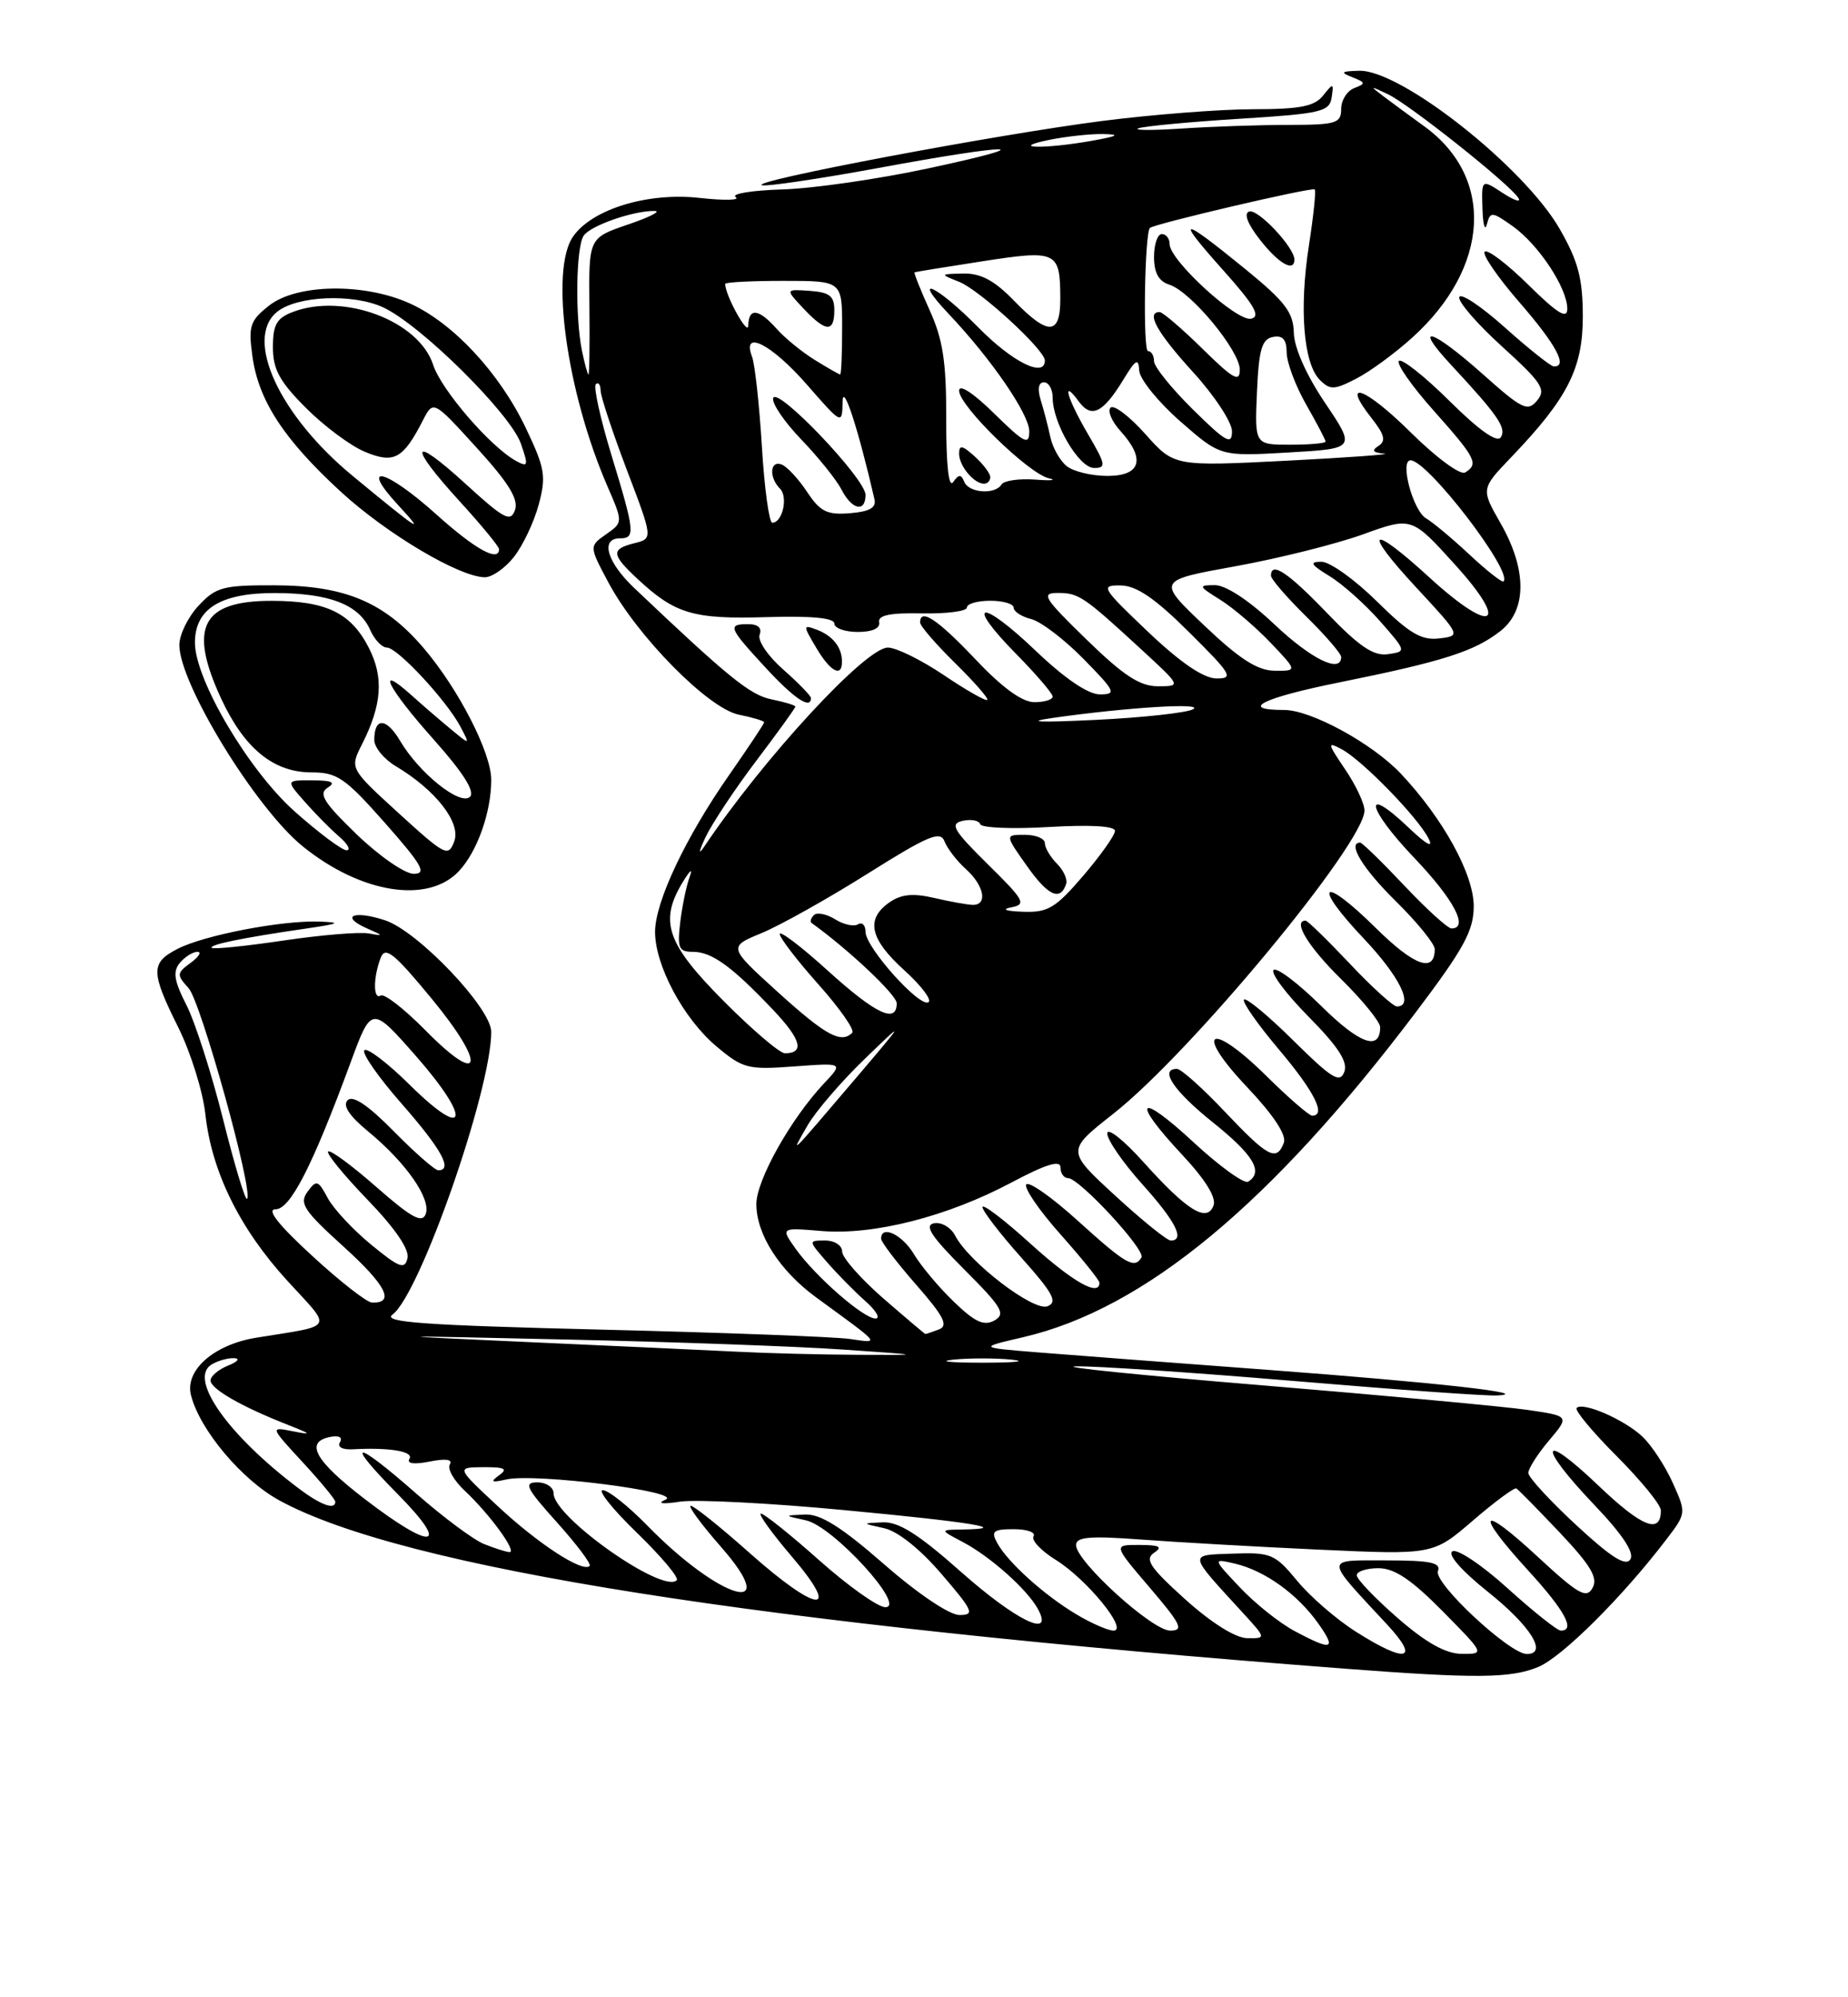 <?xml version="1.0" encoding="UTF-8" standalone="no"?>
<!DOCTYPE svg PUBLIC "-//W3C//DTD SVG 1.1//EN" "http://www.w3.org/Graphics/SVG/1.1/DTD/svg11.dtd" >
<svg xmlns="http://www.w3.org/2000/svg" xmlns:xlink="http://www.w3.org/1999/xlink" version="1.1" viewBox="0 0 237 256">
 <g >
 <path fill="currentColor"
d=" M 197.29 213.65 C 200.36 212.37 208.10 204.67 213.70 197.32 C 216.27 193.96 216.27 193.93 214.51 190.03 C 213.54 187.87 211.79 185.22 210.62 184.12 C 208.28 181.93 203.02 179.65 202.20 180.46 C 201.92 180.75 204.23 183.53 207.34 186.64 C 210.45 189.76 213.00 192.88 213.00 193.59 C 213.00 196.70 210.58 195.74 204.99 190.41 C 197.51 183.27 197.09 185.14 204.44 192.86 C 208.07 196.66 209.62 199.00 209.09 199.86 C 208.50 200.81 206.63 199.62 202.14 195.47 C 198.76 192.34 196.00 189.34 196.00 188.79 C 196.00 188.24 197.19 186.37 198.65 184.64 C 201.30 181.50 201.30 181.50 195.90 180.71 C 192.93 180.28 177.68 178.87 162.00 177.57 C 146.32 176.28 135.53 175.18 138.00 175.13 C 140.47 175.07 153.07 175.92 166.00 177.01 C 178.93 178.10 190.62 178.94 192.00 178.86 C 196.89 178.61 184.18 177.19 162.50 175.57 C 150.40 174.67 137.12 173.66 133.00 173.33 C 125.50 172.72 125.50 172.72 131.23 171.39 C 146.77 167.77 162.98 154.36 181.60 129.71 C 187.75 121.57 189.00 119.28 189.00 116.15 C 189.00 112.04 185.07 104.91 179.65 99.16 C 176.00 95.29 168.13 91.00 164.70 91.00 C 158.79 91.00 161.89 89.45 171.83 87.45 C 185.06 84.78 189.11 83.49 192.44 80.87 C 195.83 78.20 195.84 73.01 192.45 67.08 C 189.92 62.66 189.92 62.66 193.83 58.58 C 201.07 51.02 203.00 47.21 202.99 40.52 C 202.98 35.70 202.40 33.48 200.04 29.37 C 195.48 21.41 179.67 8.94 174.32 9.07 C 171.99 9.13 171.83 9.27 173.43 9.90 C 175.15 10.57 175.18 10.72 173.68 11.29 C 172.75 11.65 172.00 12.85 172.00 13.97 C 172.00 15.81 171.37 16.00 165.25 16.01 C 161.54 16.01 155.35 16.22 151.50 16.48 C 147.65 16.73 145.20 16.71 146.05 16.43 C 146.90 16.16 152.75 15.61 159.04 15.22 C 169.43 14.57 170.50 14.32 170.78 12.50 C 171.06 10.62 170.99 10.61 169.68 12.25 C 168.57 13.64 166.72 14.00 160.69 14.00 C 156.52 14.00 147.79 14.68 141.30 15.51 C 127.69 17.26 96.14 23.21 97.71 23.74 C 98.29 23.93 104.97 22.94 112.55 21.55 C 130.01 18.32 134.15 18.35 119.00 21.59 C 112.67 22.95 104.28 24.16 100.35 24.28 C 96.42 24.40 93.72 24.84 94.35 25.26 C 94.98 25.67 92.91 25.72 89.75 25.37 C 83.10 24.62 75.96 26.79 73.50 30.31 C 70.51 34.58 72.63 50.13 77.86 62.23 C 79.91 66.95 79.91 66.95 77.73 68.48 C 75.55 70.01 75.55 70.01 78.02 74.65 C 81.72 81.57 90.85 90.82 94.75 91.60 C 96.54 91.96 98.00 92.40 98.00 92.58 C 98.00 92.76 95.98 95.79 93.52 99.32 C 87.94 107.30 84.02 115.58 84.01 119.43 C 84.00 123.73 87.65 130.55 91.84 134.08 C 95.27 136.97 95.90 137.13 101.83 136.69 C 108.17 136.22 108.17 136.22 105.68 138.86 C 101.41 143.40 97.00 151.27 97.00 154.33 C 97.00 158.22 99.99 162.87 104.68 166.30 C 113.14 172.47 112.91 172.18 109.00 171.62 C 107.08 171.34 92.71 170.80 77.08 170.42 C 54.34 169.86 48.99 169.48 50.33 168.50 C 53.84 165.94 63.00 139.72 63.00 132.25 C 63.00 129.22 53.60 119.35 49.39 117.96 C 45.33 116.62 43.53 117.44 47.10 119.01 C 49.18 119.92 49.22 120.00 47.35 119.65 C 46.17 119.42 41.23 119.83 36.36 120.55 C 31.50 121.27 27.36 121.69 27.16 121.49 C 26.76 121.09 31.10 120.20 39.22 119.02 C 43.56 118.39 43.87 118.23 40.93 118.12 C 36.09 117.96 26.16 119.87 22.77 121.62 C 19.30 123.41 19.31 124.55 22.88 131.72 C 24.46 134.90 26.02 139.90 26.34 142.83 C 27.15 150.20 30.74 157.48 36.86 164.17 C 42.68 170.52 43.07 169.80 32.85 171.46 C 27.43 172.34 23.69 175.63 24.49 178.81 C 25.60 183.25 31.02 189.70 35.86 192.33 C 51.72 200.96 97.32 208.15 172.50 213.88 C 189.29 215.16 193.78 215.12 197.29 213.65 Z  M 58.85 111.66 C 61.21 109.15 63.00 104.10 63.00 99.95 C 63.00 96.47 58.79 88.28 54.31 83.04 C 49.26 77.15 44.25 75.05 35.20 75.02 C 28.58 75.00 27.68 75.25 25.45 77.65 C 24.10 79.10 23.00 81.36 23.00 82.67 C 23.00 87.64 32.81 103.63 38.85 108.50 C 46.31 114.52 54.89 115.88 58.85 111.66 Z  M 65.92 71.37 C 67.06 69.92 68.49 66.91 69.09 64.67 C 70.07 61.03 69.89 60.01 67.42 54.83 C 64.05 47.79 58.12 41.41 52.60 38.91 C 46.74 36.24 38.07 36.37 34.52 39.16 C 32.06 41.10 31.83 41.77 32.37 45.65 C 33.14 51.33 36.40 56.31 43.70 63.02 C 49.59 68.43 58.91 73.96 62.18 73.99 C 63.10 73.99 64.79 72.82 65.92 71.37 Z  M 173.89 209.14 C 171.41 207.57 168.02 204.64 166.36 202.62 C 163.53 199.19 163.00 198.96 158.16 199.13 C 152.34 199.34 152.27 198.95 159.42 206.75 C 162.39 210.00 162.39 210.00 159.95 209.97 C 158.45 209.95 155.36 208.01 152.00 204.99 C 147.49 200.92 146.77 199.86 148.00 199.03 C 149.15 198.26 148.72 198.03 146.13 198.02 C 142.76 198.00 142.76 198.00 147.46 203.50 C 151.50 208.23 151.86 209.00 150.07 209.00 C 147.76 209.00 138.00 200.13 138.00 198.04 C 138.00 196.99 139.74 196.84 146.25 197.32 C 150.79 197.66 161.09 198.25 169.14 198.62 C 183.79 199.29 183.79 199.29 188.89 194.90 C 191.70 192.48 194.21 190.63 194.47 190.78 C 194.73 190.93 197.24 193.49 200.06 196.46 C 204.03 200.67 204.96 202.24 204.24 203.53 C 203.45 204.95 202.42 204.36 197.16 199.49 C 189.74 192.62 189.05 193.71 196.00 201.31 C 200.70 206.45 202.08 209.00 200.17 209.00 C 199.71 209.00 196.65 206.56 193.35 203.58 C 190.06 200.60 186.87 198.46 186.26 198.84 C 185.61 199.24 187.46 201.35 190.82 204.03 C 196.30 208.40 198.55 212.00 195.81 212.00 C 193.60 212.00 183.83 202.89 184.41 201.37 C 184.83 200.29 183.44 200.00 177.81 200.00 C 169.77 200.00 169.76 199.47 177.92 208.25 C 182.17 212.83 180.33 213.23 173.89 209.14 Z  M 179.25 207.39 C 176.36 204.87 174.00 202.41 174.00 201.91 C 174.00 201.41 175.25 201.00 176.78 201.00 C 178.83 201.00 181.00 202.45 185.00 206.50 C 190.43 212.00 190.43 212.00 187.47 211.98 C 185.40 211.96 182.91 210.57 179.25 207.39 Z  M 166.00 209.04 C 164.07 208.01 160.93 205.50 159.00 203.45 C 155.50 199.74 155.50 199.74 158.44 200.43 C 162.23 201.34 166.37 204.31 169.03 208.04 C 171.46 211.45 170.87 211.65 166.00 209.04 Z  M 138.00 206.89 C 133.87 204.42 129.21 200.21 127.88 197.75 C 127.07 196.26 127.38 196.00 130.02 196.00 C 131.73 196.00 132.86 196.41 132.55 196.91 C 132.24 197.42 133.52 198.77 135.39 199.93 C 139.36 202.38 144.77 209.00 142.80 209.00 C 142.09 208.99 139.93 208.05 138.00 206.89 Z  M 123.22 201.45 C 117.82 196.66 115.25 195.03 113.22 195.12 C 110.50 195.24 110.50 195.24 113.37 195.87 C 115.13 196.25 118.00 198.54 120.75 201.75 C 124.81 206.47 125.04 207.00 123.05 207.00 C 121.76 207.00 117.73 204.29 113.39 200.50 C 107.89 195.70 105.23 194.03 103.22 194.12 C 100.50 194.24 100.50 194.24 103.37 194.87 C 106.85 195.63 116.32 206.00 113.54 206.00 C 112.60 206.00 108.79 203.30 105.08 200.00 C 101.37 196.70 97.99 194.00 97.59 194.00 C 97.18 194.00 98.96 196.47 101.54 199.50 C 108.04 207.10 104.86 206.81 96.08 199.00 C 92.37 195.70 88.99 193.00 88.59 193.00 C 88.18 193.00 89.92 195.36 92.45 198.25 C 100.51 207.44 92.39 205.12 83.04 195.56 C 80.59 193.05 78.01 191.00 77.31 191.00 C 76.61 191.00 78.59 193.47 81.70 196.48 C 84.82 199.50 87.11 202.23 86.79 202.54 C 85.02 204.32 71.00 194.45 71.00 191.42 C 71.00 190.64 70.06 190.00 68.91 190.00 C 67.11 190.00 67.47 190.73 71.44 195.14 C 73.98 197.97 75.86 200.47 75.62 200.71 C 74.73 201.60 69.03 197.89 63.85 193.06 C 58.50 188.08 58.50 188.08 62.00 188.05 C 64.75 188.04 65.18 188.26 64.00 189.10 C 62.82 189.95 63.02 190.06 64.97 189.62 C 68.67 188.80 87.66 191.20 85.36 192.21 C 84.20 192.72 84.89 192.82 87.22 192.47 C 89.27 192.17 98.72 192.65 108.22 193.55 C 124.63 195.09 129.86 195.95 123.42 196.04 C 120.50 196.08 120.50 196.08 123.50 197.66 C 127.01 199.51 131.77 203.75 133.12 206.25 C 135.21 210.11 130.31 207.73 123.22 201.45 Z  M 62.07 197.90 C 60.74 197.37 56.84 194.47 53.42 191.47 C 45.39 184.41 44.02 184.43 51.00 191.50 C 57.89 198.47 55.52 198.85 46.81 192.16 C 40.37 187.22 39.03 184.81 42.37 184.17 C 43.47 183.96 43.97 184.23 43.60 184.85 C 43.22 185.46 43.89 185.83 45.23 185.76 C 49.94 185.50 53.10 186.03 52.51 186.98 C 52.13 187.60 53.10 187.73 55.11 187.33 C 57.16 186.92 58.09 187.05 57.69 187.70 C 57.34 188.25 58.22 189.79 59.63 191.10 C 62.83 194.10 66.41 199.02 65.32 198.94 C 64.87 198.90 63.41 198.44 62.07 197.90 Z  M 38.38 190.83 C 29.30 184.01 24.16 176.78 27.09 174.92 C 27.87 174.43 29.18 174.05 30.00 174.08 C 30.84 174.11 30.51 174.53 29.25 175.03 C 28.01 175.53 27.00 176.39 27.00 176.94 C 27.00 178.01 31.00 180.31 36.91 182.62 C 39.96 183.82 40.06 183.94 37.56 183.45 C 34.62 182.87 34.62 182.87 38.81 187.41 C 41.12 189.91 43.00 192.19 43.00 192.48 C 43.00 193.57 41.16 192.92 38.38 190.83 Z  M 122.25 174.27 C 124.31 174.06 127.69 174.06 129.75 174.27 C 131.81 174.49 130.12 174.66 126.00 174.66 C 121.88 174.66 120.19 174.49 122.25 174.27 Z  M 94.52 173.25 C 90.68 173.06 78.76 172.51 68.02 172.03 C 48.50 171.15 48.50 171.15 73.00 171.70 C 86.47 172.00 102.22 172.57 108.00 172.97 C 118.50 173.69 118.50 173.69 110.00 173.65 C 105.33 173.63 98.36 173.45 94.52 173.25 Z  M 113.25 166.39 C 110.36 163.87 108.00 161.19 108.00 160.41 C 108.00 159.63 107.03 159.00 105.83 159.00 C 103.65 159.00 103.65 159.00 106.04 161.75 C 107.35 163.26 109.57 165.51 110.96 166.75 C 112.36 167.98 112.95 168.99 112.28 169.00 C 110.75 169.00 104.58 163.62 102.04 160.06 C 100.11 157.34 100.11 157.34 105.36 157.78 C 112.06 158.34 121.49 155.93 129.67 151.59 C 134.11 149.23 136.00 148.64 136.00 149.62 C 136.00 150.38 136.43 151.00 136.97 151.00 C 138.42 151.00 146.97 160.24 146.39 161.18 C 145.47 162.67 144.40 162.05 138.24 156.48 C 134.89 153.44 131.90 151.35 131.61 151.82 C 131.32 152.30 133.31 155.19 136.04 158.25 C 138.77 161.32 141.00 164.09 141.00 164.41 C 141.00 166.25 137.60 164.33 132.17 159.42 C 128.78 156.34 126.00 154.23 126.00 154.72 C 126.00 155.20 128.24 158.12 130.99 161.20 C 135.07 165.77 135.68 166.91 134.33 167.43 C 132.54 168.11 124.27 161.79 122.50 158.38 C 121.95 157.32 120.73 156.61 119.79 156.79 C 118.49 157.05 119.42 158.46 123.66 162.71 C 128.51 167.56 129.02 168.41 127.53 169.25 C 126.19 169.99 125.03 169.46 122.33 166.85 C 120.41 165.01 118.11 162.26 117.21 160.75 C 115.70 158.23 113.00 156.95 113.00 158.77 C 113.00 159.19 115.02 161.84 117.49 164.66 C 121.07 168.75 121.66 169.92 120.41 170.40 C 119.54 170.73 118.76 170.99 118.67 170.98 C 118.58 170.96 116.14 168.90 113.25 166.39 Z  M 40.02 160.95 C 35.71 157.00 34.14 155.00 35.33 155.00 C 37.23 155.00 40.05 149.51 44.96 136.19 C 47.65 128.88 47.65 128.88 53.40 135.42 C 60.54 143.56 59.91 146.32 52.57 139.07 C 49.72 136.25 47.09 134.25 46.73 134.61 C 46.36 134.97 48.53 138.07 51.53 141.49 C 56.62 147.29 58.11 150.00 56.21 150.00 C 55.78 150.00 53.21 147.75 50.51 145.01 C 47.21 141.66 45.26 140.34 44.58 141.02 C 43.91 141.69 44.78 143.02 47.25 145.05 C 52.10 149.05 55.33 153.70 54.59 155.62 C 54.13 156.83 52.75 156.07 48.27 152.14 C 45.12 149.38 42.34 147.33 42.08 147.59 C 41.82 147.84 44.10 150.63 47.14 153.78 C 50.66 157.42 52.52 160.14 52.26 161.26 C 51.91 162.76 51.23 162.51 47.61 159.54 C 45.28 157.63 42.77 154.94 42.03 153.56 C 40.80 151.25 40.58 151.19 39.43 152.76 C 38.35 154.25 38.96 155.17 44.10 159.82 C 49.54 164.75 50.71 167.07 47.69 166.95 C 47.04 166.93 43.58 164.23 40.02 160.95 Z  M 143.01 153.24 C 136.76 147.49 136.76 147.49 142.77 142.76 C 152.69 134.97 174.97 108.09 174.99 103.89 C 175.00 103.00 173.88 100.63 172.51 98.61 C 170.22 95.23 170.19 95.03 172.08 96.04 C 174.70 97.44 181.80 104.72 183.19 107.44 C 183.88 108.77 182.98 108.29 180.64 106.07 C 174.68 100.40 175.25 103.53 181.34 109.92 C 186.46 115.28 188.42 119.00 186.15 119.00 C 185.67 119.00 182.95 116.53 180.09 113.50 C 177.23 110.47 174.69 108.00 174.44 108.00 C 172.74 108.00 174.76 111.33 179.00 115.50 C 181.75 118.21 184.00 120.98 184.00 121.65 C 184.00 124.76 181.37 123.81 176.43 118.93 C 169.48 112.07 168.19 113.21 174.89 120.29 C 179.52 125.18 181.38 129.00 179.15 129.00 C 178.67 129.00 175.95 126.53 173.09 123.50 C 170.23 120.47 167.69 118.00 167.44 118.00 C 165.74 118.00 167.76 121.33 172.00 125.50 C 174.75 128.21 177.00 130.98 177.00 131.65 C 177.00 134.76 174.37 133.81 169.43 128.93 C 166.47 126.01 163.73 123.94 163.33 124.33 C 162.94 124.73 164.97 127.43 167.85 130.34 C 171.66 134.20 172.89 136.12 172.40 137.40 C 171.83 138.88 170.78 138.23 165.89 133.39 C 162.68 130.21 159.82 127.84 159.54 128.12 C 159.27 128.40 161.28 131.28 164.02 134.52 C 168.57 139.91 170.13 143.00 168.28 143.00 C 167.89 143.00 165.23 140.70 162.38 137.88 C 155.18 130.78 153.01 132.01 159.90 139.30 C 163.32 142.91 165.02 145.49 164.65 146.47 C 163.71 148.92 162.61 148.33 157.09 142.50 C 154.23 139.47 151.46 137.00 150.94 137.00 C 148.62 137.00 150.53 139.85 155.55 143.86 C 160.77 148.04 162.07 150.22 160.07 151.46 C 159.56 151.77 156.41 149.50 153.07 146.41 C 145.94 139.80 144.95 140.90 151.62 148.02 C 154.60 151.21 156.02 153.51 155.63 154.52 C 154.78 156.75 152.24 155.18 146.62 148.92 C 144.08 146.09 142.00 144.46 142.00 145.28 C 142.00 146.11 144.03 149.04 146.50 151.79 C 150.79 156.56 152.02 159.00 150.14 159.00 C 149.66 159.00 146.46 156.41 143.01 153.24 Z  M 28.60 143.43 C 27.13 137.57 25.02 131.00 23.91 128.82 C 22.32 125.70 22.14 124.54 23.06 123.42 C 23.71 122.64 24.73 122.00 25.31 122.00 C 25.90 122.00 25.51 122.63 24.45 123.41 C 22.65 124.73 22.63 124.94 24.19 126.66 C 25.77 128.42 32.54 152.80 31.68 153.66 C 31.45 153.88 30.06 149.28 28.60 143.43 Z  M 103.56 144.26 C 104.58 142.47 107.87 138.65 110.86 135.76 C 116.19 130.61 116.16 130.67 109.50 138.50 C 101.07 148.39 101.30 148.17 103.56 144.26 Z  M 54.54 132.04 C 51.86 129.32 49.29 127.32 48.83 127.60 C 47.84 128.22 47.85 125.24 48.84 122.72 C 49.42 121.26 50.60 122.22 55.40 128.05 C 62.44 136.60 61.83 139.44 54.54 132.04 Z  M 92.72 128.22 C 85.46 120.91 84.50 118.05 87.60 113.00 C 88.58 111.42 88.87 111.23 88.41 112.50 C 88.01 113.60 87.48 116.19 87.23 118.25 C 86.85 121.53 87.05 122.00 88.88 122.00 C 91.29 122.00 93.87 123.87 99.15 129.44 C 102.75 133.23 103.23 135.00 100.66 135.00 C 99.99 135.00 96.42 131.95 92.72 128.22 Z  M 99.79 127.19 C 93.37 121.37 93.37 121.37 97.71 119.58 C 100.09 118.59 106.20 115.17 111.27 111.98 C 119.04 107.10 120.60 106.44 121.13 107.84 C 121.48 108.75 122.72 110.36 123.88 111.40 C 126.22 113.51 126.70 116.01 124.75 115.98 C 124.06 115.96 121.84 115.57 119.80 115.09 C 117.08 114.46 115.57 114.61 114.05 115.67 C 110.99 117.82 111.55 120.36 115.96 124.35 C 118.14 126.32 119.54 128.17 119.07 128.46 C 117.93 129.16 111.00 121.42 111.00 119.44 C 111.00 118.58 110.57 118.15 110.04 118.47 C 109.51 118.80 108.18 118.51 107.09 117.82 C 105.99 117.14 104.77 116.90 104.38 117.29 C 103.99 117.68 103.85 118.13 104.08 118.30 C 108.80 121.68 115.00 127.52 115.00 128.59 C 115.00 131.25 112.33 129.99 106.17 124.42 C 102.78 121.34 100.00 119.23 100.00 119.72 C 100.00 120.20 102.23 123.11 104.96 126.17 C 107.69 129.23 109.64 132.02 109.30 132.37 C 107.87 133.80 105.89 132.71 99.79 127.19 Z  M 129.68 116.30 C 131.67 115.92 131.39 115.41 126.68 110.77 C 122.23 106.38 121.78 105.59 123.46 105.21 C 124.54 104.97 125.55 105.16 125.71 105.64 C 125.87 106.11 129.82 106.28 134.50 106.00 C 139.84 105.69 143.00 105.87 142.99 106.50 C 142.99 107.05 141.15 109.64 138.92 112.25 C 135.35 116.41 134.39 116.98 131.17 116.86 C 128.98 116.78 128.38 116.56 129.68 116.30 Z  M 136.73 113.30 C 136.93 112.71 136.39 111.54 135.54 110.69 C 134.70 109.84 134.00 108.66 134.00 108.07 C 134.00 107.48 132.85 107.00 131.44 107.00 C 128.87 107.00 128.87 107.00 131.69 110.98 C 134.40 114.82 135.98 115.55 136.73 113.30 Z  M 90.48 107.31 C 91.31 105.56 94.24 101.14 96.99 97.51 C 99.75 93.87 102.00 90.75 102.00 90.57 C 102.00 90.39 100.63 89.98 98.95 89.64 C 96.20 89.09 93.41 86.82 81.32 75.35 C 77.83 72.04 76.96 69.00 79.50 69.00 C 81.51 69.00 81.42 68.18 78.41 58.31 C 76.99 53.65 76.09 49.57 76.41 49.25 C 76.74 48.93 77.01 49.30 77.03 50.08 C 77.05 50.86 78.57 55.44 80.40 60.26 C 83.74 69.03 83.74 69.03 81.37 69.62 C 78.33 70.38 78.39 71.06 81.75 74.19 C 86.57 78.69 88.91 79.38 98.25 79.10 C 104.03 78.92 107.00 79.20 107.00 79.92 C 107.00 80.51 108.35 81.00 110.00 81.00 C 111.87 81.00 112.91 80.53 112.75 79.75 C 112.57 78.86 114.14 78.53 118.25 78.62 C 121.41 78.68 124.00 78.34 124.00 77.87 C 124.00 77.39 125.35 77.00 127.00 77.00 C 128.65 77.00 130.00 77.40 130.00 77.89 C 130.00 78.38 131.01 79.04 132.25 79.35 C 133.49 79.66 136.51 81.96 138.96 84.46 C 143.07 88.65 143.23 89.00 141.05 89.00 C 139.54 89.00 136.55 86.97 132.79 83.38 C 125.74 76.65 123.62 77.01 130.31 83.81 C 132.89 86.43 135.00 88.89 135.00 89.28 C 135.00 89.68 133.94 90.00 132.65 90.00 C 131.09 90.00 128.53 88.14 125.09 84.50 C 120.24 79.38 118.00 77.89 118.00 79.79 C 118.00 80.23 120.02 82.56 122.48 84.98 C 124.94 87.40 126.81 89.53 126.62 89.71 C 126.43 89.90 123.92 88.47 121.04 86.53 C 118.16 84.59 114.93 83.00 113.87 83.00 C 111.01 83.00 97.87 97.24 90.24 108.62 C 89.54 109.65 89.65 109.06 90.48 107.31 Z  M 104.00 89.47 C 104.00 89.18 102.40 87.54 100.45 85.82 C 98.48 84.09 97.13 82.10 97.42 81.35 C 97.75 80.50 97.21 80.00 95.97 80.00 C 93.26 80.00 93.42 80.42 98.13 85.52 C 101.82 89.53 104.00 90.99 104.00 89.47 Z  M 107.98 84.75 C 107.96 82.94 106.76 81.45 104.70 80.69 C 102.97 80.05 102.97 80.15 104.67 83.01 C 106.50 86.12 108.01 86.91 107.98 84.75 Z  M 135.00 92.02 C 144.53 90.66 154.57 90.04 153.00 90.91 C 152.18 91.36 146.55 91.98 140.50 92.27 C 133.24 92.62 131.37 92.54 135.00 92.02 Z  M 139.35 81.98 C 133.87 76.65 133.46 76.00 135.64 76.00 C 138.34 76.00 138.95 76.41 146.36 83.23 C 151.50 87.96 151.50 87.96 148.50 87.96 C 146.18 87.96 144.10 86.60 139.35 81.98 Z  M 147.22 80.97 C 141.27 75.31 141.09 75.00 143.72 75.04 C 145.75 75.06 148.12 76.68 152.50 81.03 C 157.94 86.43 158.27 86.98 156.00 86.96 C 154.34 86.94 151.40 84.94 147.22 80.97 Z  M 154.43 80.16 C 148.37 74.40 148.37 74.40 158.43 72.58 C 163.97 71.58 171.32 69.74 174.77 68.50 C 181.04 66.23 181.04 66.23 186.60 72.37 C 193.72 80.22 191.44 81.43 183.39 74.08 C 175.68 67.02 174.60 67.72 181.58 75.25 C 187.38 81.50 187.38 81.50 184.55 81.83 C 182.28 82.10 180.72 81.17 176.58 77.08 C 173.75 74.29 170.55 72.00 169.47 72.00 C 167.88 72.01 168.09 72.36 170.50 73.84 C 172.15 74.84 175.05 77.43 176.95 79.58 C 180.39 83.50 180.39 83.50 177.99 83.85 C 176.15 84.11 174.33 82.88 170.21 78.60 C 165.18 73.36 163.00 71.91 163.00 73.79 C 163.00 74.23 165.03 76.57 167.50 79.00 C 169.97 81.43 172.00 83.77 172.00 84.21 C 172.00 86.37 168.14 84.48 163.41 80.00 C 160.19 76.96 157.21 75.00 155.81 75.00 C 153.64 75.01 153.68 75.12 156.50 76.88 C 158.15 77.91 161.05 80.39 162.95 82.38 C 166.39 86.00 166.39 86.00 163.45 85.97 C 161.25 85.94 158.95 84.46 154.43 80.16 Z  M 188.47 71.10 C 186.27 69.04 183.75 66.94 182.88 66.43 C 181.20 65.44 179.48 59.00 180.90 59.00 C 183.09 59.00 194.06 73.28 192.82 74.52 C 192.64 74.70 190.68 73.16 188.47 71.10 Z  M 97.71 57.23 C 97.38 51.85 96.81 46.68 96.45 45.73 C 95.08 42.15 98.92 44.09 103.42 49.23 C 108.00 54.47 108.00 54.47 108.06 51.48 C 108.10 48.94 110.05 54.89 112.15 64.00 C 112.40 65.08 111.51 65.58 109.00 65.78 C 106.06 66.02 105.18 65.58 103.50 63.04 C 102.40 61.38 100.94 59.81 100.25 59.54 C 98.74 58.96 98.59 61.19 100.03 62.63 C 101.10 63.70 100.35 67.00 99.04 67.00 C 98.64 67.00 98.03 62.60 97.71 57.23 Z  M 111.00 63.43 C 111.00 61.37 99.67 49.49 99.16 51.02 C 98.95 51.66 100.57 54.06 102.77 56.34 C 104.97 58.63 107.28 61.51 107.92 62.75 C 109.25 65.35 111.00 65.73 111.00 63.43 Z  M 121.35 53.79 C 121.37 46.39 120.94 43.54 119.22 39.75 C 118.04 37.14 117.17 34.96 117.29 34.90 C 117.40 34.85 121.32 34.21 125.99 33.49 C 135.56 32.01 135.96 32.19 135.98 38.25 C 136.00 43.01 134.44 43.08 130.00 38.50 C 127.53 35.95 125.78 35.02 123.55 35.06 C 120.51 35.13 120.51 35.13 123.00 36.12 C 125.62 37.15 134.00 44.84 134.00 46.21 C 134.00 48.47 129.85 46.42 125.50 42.00 C 120.13 36.55 116.69 34.97 121.68 40.25 C 127.15 46.03 132.00 53.10 132.00 55.28 C 132.00 57.12 131.38 56.81 127.50 53.00 C 124.81 50.36 123.00 49.18 123.00 50.08 C 123.00 52.02 131.90 60.70 134.50 61.30 C 135.60 61.55 134.81 61.63 132.75 61.47 C 130.69 61.32 128.75 61.60 128.44 62.10 C 127.61 63.44 124.24 63.19 123.66 61.75 C 123.26 60.76 122.96 60.77 122.24 61.79 C 121.67 62.61 121.34 59.66 121.35 53.79 Z  M 127.00 61.15 C 127.00 60.69 126.10 59.50 125.00 58.50 C 123.41 57.06 123.00 56.99 123.00 58.15 C 123.00 59.71 124.90 62.00 126.20 62.00 C 126.64 62.00 127.00 61.62 127.00 61.15 Z  M 136.81 59.75 C 135.94 59.06 134.99 57.38 134.70 56.00 C 134.40 54.62 133.85 52.49 133.46 51.25 C 133.03 49.84 133.19 49.00 133.88 49.00 C 134.50 49.00 135.00 49.88 135.00 50.96 C 135.00 54.23 138.36 59.95 140.29 59.98 C 141.90 60.00 141.82 59.55 139.54 55.66 C 136.85 51.07 136.08 48.36 138.35 51.46 C 139.97 53.67 141.46 52.94 144.08 48.64 C 145.66 46.04 146.01 45.84 146.10 47.50 C 146.17 48.60 148.53 51.52 151.36 54.00 C 156.50 58.50 156.50 58.50 165.19 58.00 C 173.88 57.50 173.88 57.50 169.94 51.65 C 167.53 48.08 165.97 44.57 165.93 42.65 C 165.87 40.04 164.81 38.65 159.72 34.50 C 151.31 27.65 150.65 27.67 156.83 34.59 C 160.90 39.14 161.72 40.58 160.44 40.85 C 158.59 41.23 150.00 33.36 150.00 31.29 C 150.00 30.58 149.55 30.00 149.00 30.00 C 148.45 30.00 148.00 31.32 148.00 32.93 C 148.00 34.97 148.60 36.06 149.97 36.49 C 152.73 37.37 159.00 44.94 159.00 47.39 C 159.00 49.06 158.15 48.58 154.22 44.71 C 151.58 42.12 149.11 40.00 148.72 40.00 C 146.92 40.00 148.40 42.65 153.00 47.69 C 155.75 50.70 158.00 54.12 158.00 55.29 C 158.00 57.10 157.23 56.67 153.00 52.50 C 150.25 49.79 148.00 47.00 148.00 46.29 C 148.00 45.58 147.65 45.00 147.23 45.00 C 146.56 45.00 146.79 29.97 147.47 29.22 C 147.94 28.71 168.29 23.95 168.61 24.28 C 168.79 24.45 168.45 27.70 167.86 31.49 C 166.60 39.58 167.17 46.60 169.26 48.69 C 170.58 50.01 171.12 49.99 173.94 48.53 C 175.69 47.63 178.93 45.26 181.13 43.26 C 191.07 34.28 191.72 22.76 182.67 16.20 C 180.93 14.94 178.60 13.23 177.50 12.40 C 175.62 10.98 175.65 10.96 178.00 12.08 C 180.79 13.41 193.66 23.64 194.73 25.38 C 195.11 26.00 194.20 25.70 192.71 24.73 C 190.00 22.95 190.00 22.95 190.12 26.73 C 190.18 28.80 190.44 29.71 190.69 28.74 C 191.12 27.09 191.34 27.11 194.01 29.00 C 197.33 31.37 201.00 36.92 201.00 39.58 C 201.00 40.96 199.75 40.20 196.02 36.52 C 193.29 33.83 190.76 31.91 190.41 32.26 C 190.06 32.61 192.07 35.54 194.89 38.78 C 199.59 44.19 201.13 47.07 199.25 46.96 C 198.84 46.93 196.03 44.69 193.00 41.98 C 189.97 39.27 187.34 37.51 187.15 38.08 C 186.96 38.65 189.42 41.50 192.64 44.42 C 197.75 49.06 198.31 49.93 197.13 51.34 C 195.92 52.80 195.21 52.46 190.19 47.98 C 183.62 42.13 181.07 41.36 186.08 46.75 C 192.11 53.24 193.22 54.84 192.48 56.04 C 192.01 56.79 189.72 55.19 185.91 51.41 C 182.69 48.22 179.76 45.91 179.41 46.26 C 179.05 46.62 181.06 49.49 183.88 52.65 C 189.28 58.71 189.67 59.47 187.90 60.56 C 187.29 60.94 184.19 58.66 180.93 55.43 C 175.06 49.62 171.86 48.47 175.92 53.62 C 177.57 55.72 177.77 56.53 176.78 57.16 C 175.86 57.74 176.07 58.02 177.50 58.14 C 178.60 58.23 172.99 58.64 165.04 59.05 C 150.58 59.78 150.58 59.78 146.89 55.64 C 144.86 53.36 142.85 51.84 142.43 52.25 C 142.01 52.67 142.58 54.02 143.70 55.25 C 146.95 58.84 146.32 61.00 142.02 61.00 C 140.02 61.00 137.67 60.44 136.81 59.75 Z  M 166.00 33.25 C 165.98 31.69 161.31 26.73 160.20 27.11 C 159.48 27.35 160.00 28.71 161.60 30.75 C 163.99 33.80 166.01 34.95 166.00 33.25 Z  M 161.20 50.26 C 161.44 44.78 161.83 43.46 163.25 43.19 C 164.51 42.95 165.00 43.51 165.01 45.18 C 165.02 46.45 166.14 49.46 167.51 51.85 C 168.88 54.25 170.00 56.38 170.00 56.60 C 170.00 56.82 167.95 57.00 165.45 57.00 C 160.91 57.00 160.91 57.00 161.20 50.26 Z  M 74.62 44.88 C 73.75 40.49 73.87 31.75 74.84 30.23 C 75.66 28.93 81.30 26.97 83.99 27.04 C 84.82 27.07 83.25 27.86 80.50 28.79 C 75.50 30.50 75.50 30.50 75.59 39.25 C 75.64 44.06 75.59 48.00 75.47 48.00 C 75.35 48.00 74.97 46.59 74.62 44.88 Z  M 104.50 46.14 C 102.85 45.12 100.64 43.32 99.60 42.14 C 97.28 39.54 96.01 39.41 95.96 41.75 C 95.93 43.14 93.00 37.84 93.00 36.39 C 93.00 36.17 96.38 36.00 100.50 36.00 C 108.00 36.00 108.00 36.00 108.00 42.00 C 108.00 45.30 107.89 48.00 107.75 48.00 C 107.61 47.99 106.15 47.16 104.50 46.14 Z  M 107.00 39.75 C 107.00 37.94 106.38 37.46 103.85 37.28 C 100.71 37.06 100.71 37.06 103.03 39.53 C 105.91 42.59 107.00 42.66 107.00 39.75 Z  M 134.50 17.94 C 136.70 17.49 139.85 17.15 141.50 17.18 C 143.75 17.23 143.37 17.45 140.00 18.05 C 133.97 19.12 129.24 19.03 134.50 17.94 Z  M 45.76 106.96 C 41.52 102.86 40.81 101.73 42.01 100.97 C 43.11 100.28 42.60 100.03 40.08 100.02 C 36.65 100.00 36.65 100.00 39.07 102.75 C 40.40 104.26 42.39 106.28 43.50 107.23 C 44.60 108.18 45.03 108.97 44.45 108.98 C 43.87 108.99 40.86 106.74 37.75 103.97 C 31.86 98.71 25.00 87.10 25.00 82.37 C 25.00 78.03 28.28 76.00 35.25 76.01 C 42.29 76.03 46.04 77.49 47.49 80.77 C 48.03 82.00 48.99 83.00 49.62 83.00 C 50.97 83.00 57.30 89.81 59.06 93.16 C 60.29 95.50 60.29 95.50 57.90 93.53 C 56.58 92.44 54.26 90.45 52.75 89.09 C 48.06 84.89 49.73 88.19 55.64 94.81 C 59.37 98.99 60.94 101.46 60.28 102.12 C 59.06 103.34 53.77 99.12 51.32 94.97 C 49.55 91.97 48.00 91.91 48.00 94.84 C 48.00 95.79 49.24 97.30 50.75 98.20 C 55.87 101.25 59.14 105.44 58.26 107.83 C 57.50 109.88 57.10 109.67 51.15 104.25 C 44.85 98.50 44.85 98.50 46.42 95.41 C 48.99 90.34 49.24 86.81 47.29 83.01 C 45.00 78.55 41.87 77.03 34.90 77.01 C 25.87 76.99 24.11 80.39 28.38 89.58 C 31.35 95.96 35.09 99.00 39.96 99.00 C 43.24 99.00 44.27 99.71 49.39 105.50 C 54.15 110.89 54.77 112.00 53.06 112.00 C 51.92 112.00 48.64 109.73 45.76 106.96 Z  M 56.00 65.97 C 49.47 60.10 45.96 59.22 51.05 64.73 C 54.67 68.64 53.87 68.13 45.23 61.00 C 35.84 53.26 31.31 43.48 35.50 40.00 C 38.04 37.89 45.34 37.59 49.21 39.43 C 54.06 41.73 65.47 53.04 66.80 56.86 C 67.79 59.70 67.73 59.92 66.20 59.09 C 62.91 57.29 56.59 49.97 55.55 46.76 C 53.73 41.13 44.09 37.50 37.57 39.98 C 35.48 40.77 35.00 41.61 35.00 44.50 C 35.00 47.35 35.85 48.90 39.25 52.30 C 41.59 54.64 44.99 57.17 46.82 57.92 C 50.53 59.46 51.69 58.83 54.23 53.89 C 55.57 51.28 55.57 51.28 61.13 57.39 C 65.22 61.87 66.53 64.00 66.05 65.36 C 65.48 66.98 64.66 66.54 59.70 62.01 C 52.66 55.58 52.25 56.93 59.00 64.31 C 61.75 67.32 64.00 70.05 64.00 70.39 C 64.00 72.10 60.93 70.40 56.00 65.97 Z "/>
</g>
</svg>